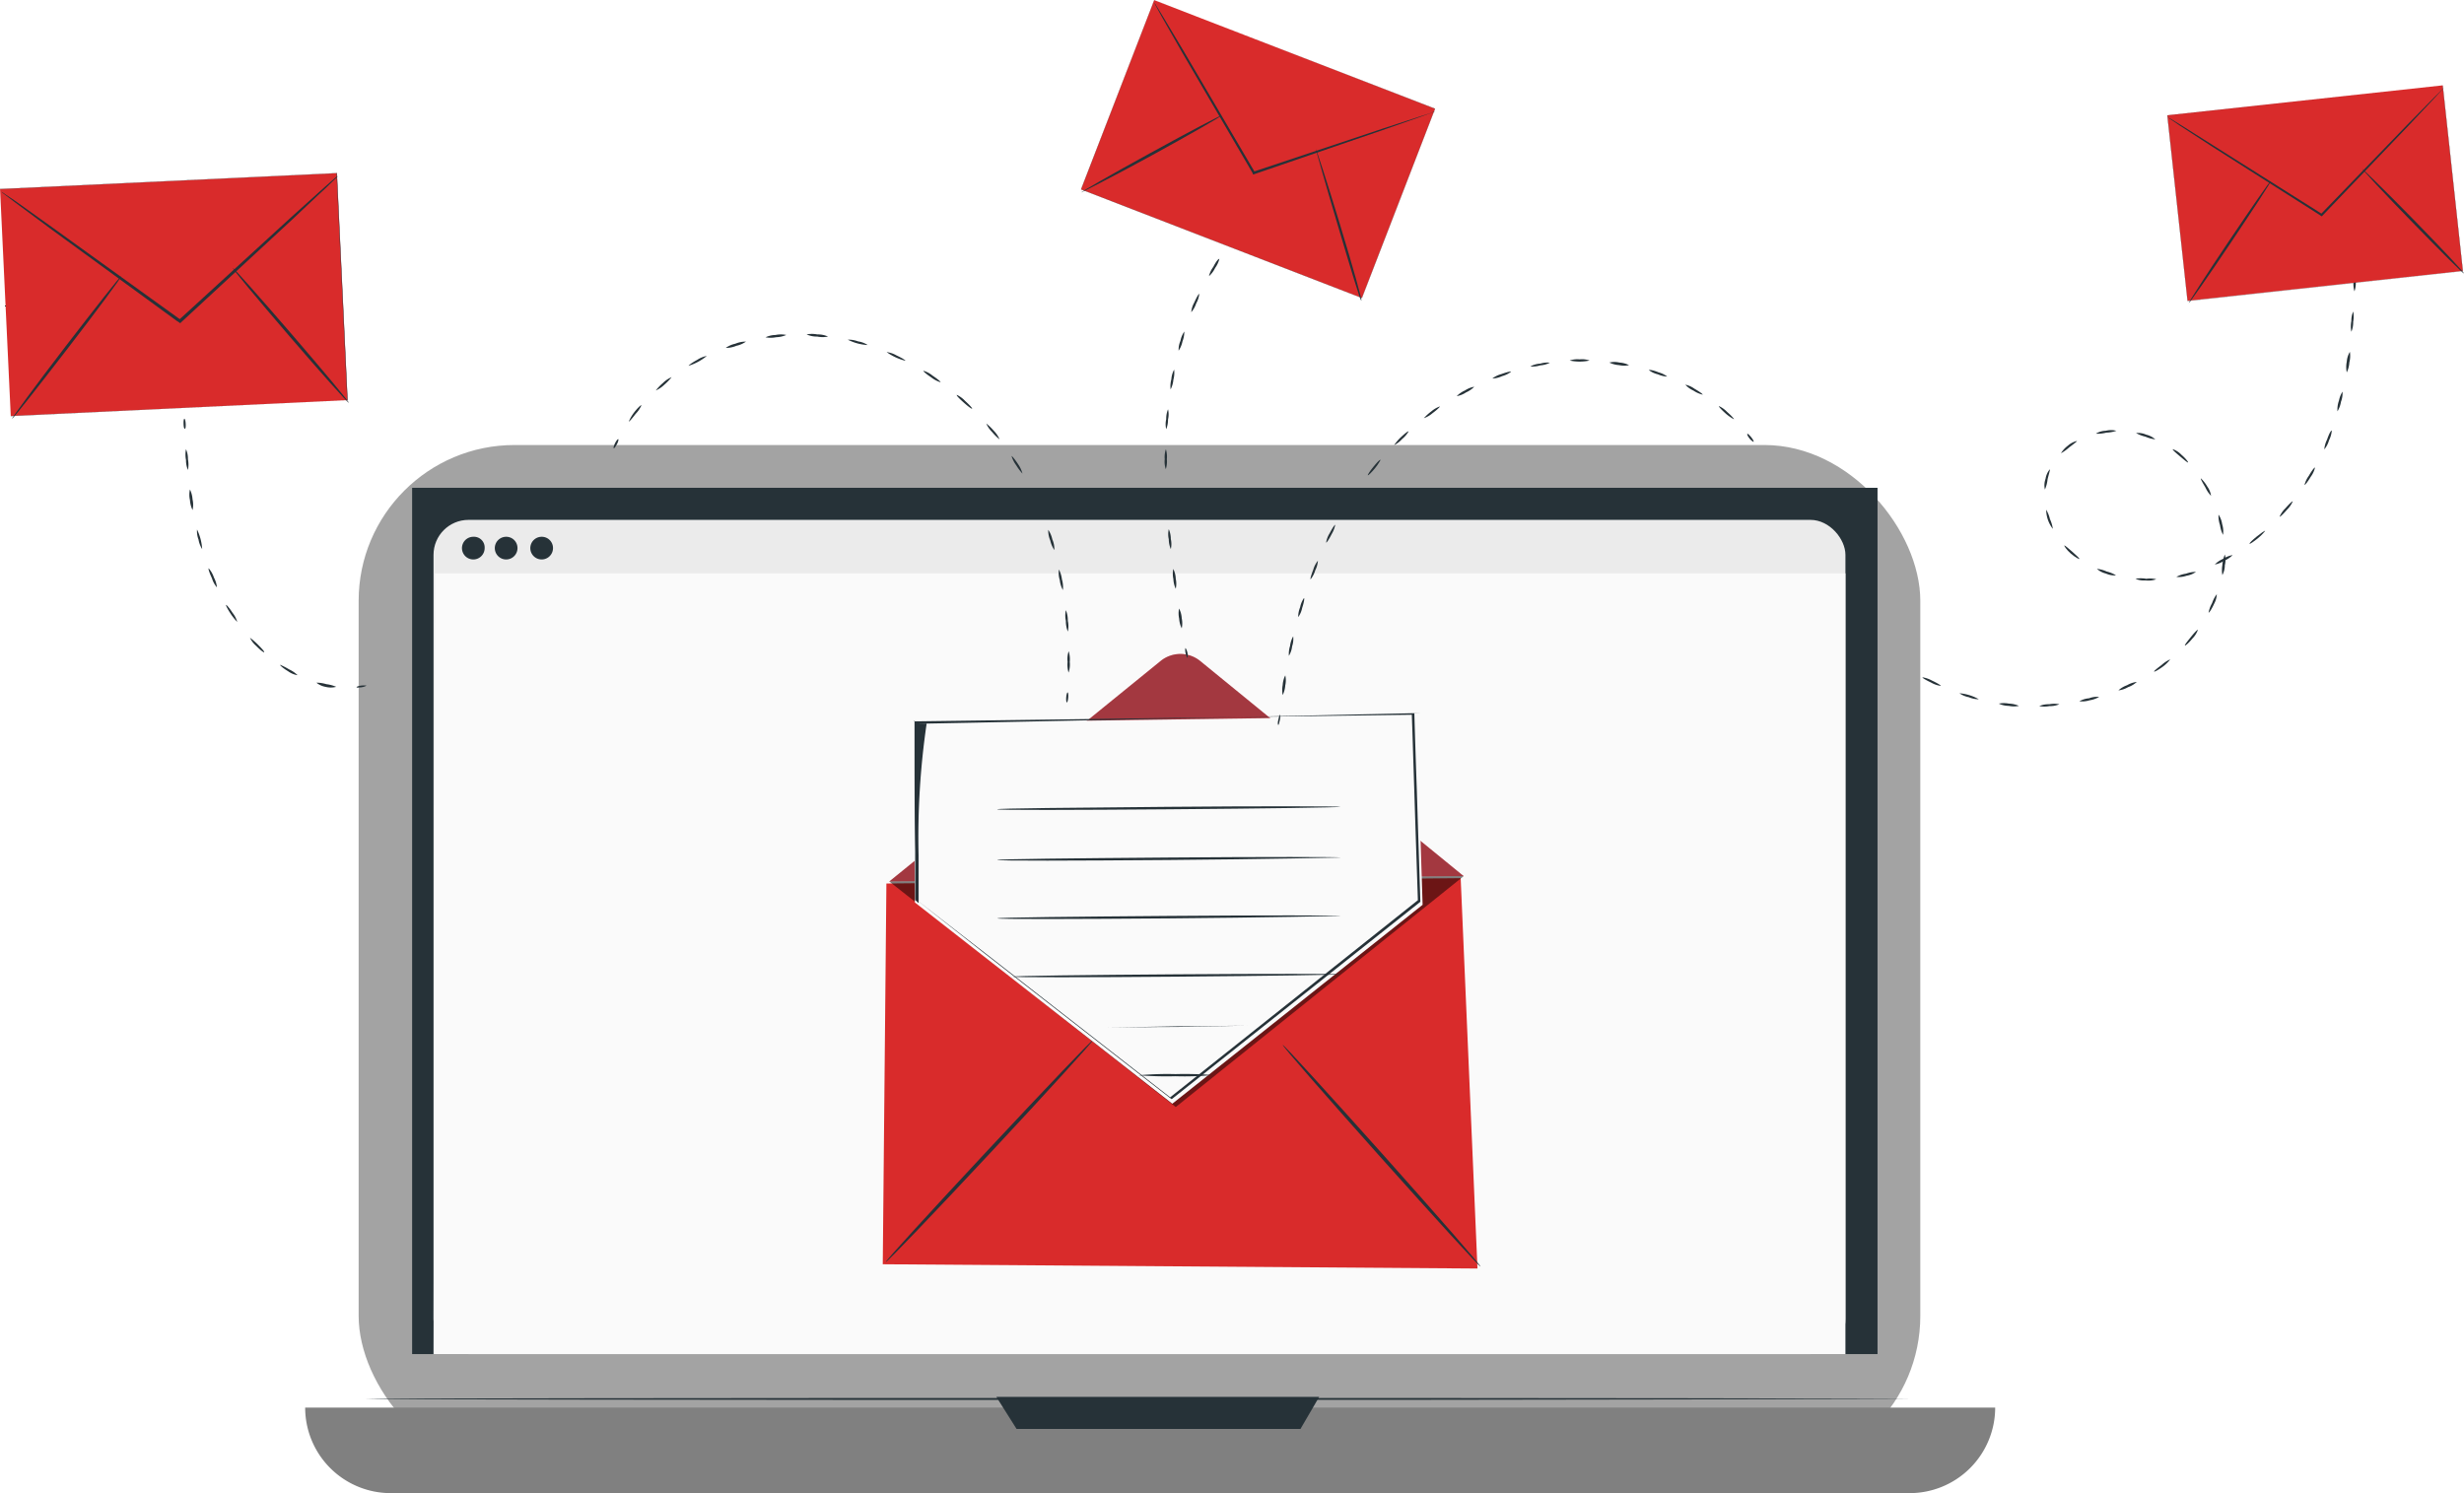 <svg xmlns="http://www.w3.org/2000/svg" viewBox="0 0 230.36 139.61"><defs><style>.cls-1{fill:#a3a3a3;}.cls-2{fill:gray;}.cls-3{fill:#263238;}.cls-4{fill:#ebebeb;}.cls-5{fill:#fafafa;}.cls-6{fill:#d92b2b;}.cls-7{fill:#e8505b;}.cls-8{opacity:0.3;}.cls-9{opacity:0.5;}</style></defs><g id="Layer_2" data-name="Layer 2"><g id="Layer_1-2" data-name="Layer 1"><rect class="cls-1" x="33.53" y="41.61" width="146" height="96" rx="14.57"/><path class="cls-2" d="M28.53,131.61h158a0,0,0,0,1,0,0v0a8,8,0,0,1-8,8h-142a8,8,0,0,1-8-8v0A0,0,0,0,1,28.53,131.61Z"/><rect class="cls-3" x="38.53" y="45.61" width="137" height="81"/><polygon class="cls-3" points="93.15 130.61 95.04 133.61 121.58 133.61 123.33 130.61 93.15 130.61"/><rect class="cls-4" x="40.53" y="48.61" width="132" height="78" rx="3.27"/><polygon class="cls-5" points="172.53 126.61 40.53 126.61 40.67 53.61 172.53 53.61 172.53 126.61"/><path class="cls-3" d="M51.7,51.25a1.06,1.06,0,1,1-1.06-1.06A1.05,1.05,0,0,1,51.7,51.25Z"/><path class="cls-3" d="M45.31,51.25a1.06,1.06,0,1,1-1.05-1.06A1,1,0,0,1,45.31,51.25Z"/><path class="cls-3" d="M48.38,51.25a1.06,1.06,0,1,1-1.06-1.06A1.05,1.05,0,0,1,48.38,51.25Z"/><path class="cls-3" d="M178.48,130.8s-32.32.1-72.17.1-72.17-.05-72.17-.1,32.3-.09,72.17-.09S178.48,130.75,178.48,130.8Z"/><polygon class="cls-6" points="82.87 82.61 136.56 82.11 138.13 118.61 82.53 118.21 82.87 82.61"/><path class="cls-7" d="M83.14,82.42,108.51,61.8a2.93,2.93,0,0,1,3.69,0l24.64,20.12"/><g class="cls-8"><path d="M83.14,82.42,108.51,61.8a2.93,2.93,0,0,1,3.69,0l24.64,20.12"/></g><path class="cls-3" d="M82.81,118c-.07-.06,4.22-4.76,9.58-10.5s9.75-10.34,9.82-10.28S98,102,92.63,107.75,82.87,118.09,82.81,118Z"/><path class="cls-3" d="M138.41,118.42c-.07.06-4.26-4.53-9.37-10.25s-9.19-10.41-9.12-10.47,4.26,4.53,9.37,10.25S138.48,118.36,138.41,118.42Z"/><g class="cls-9"><polyline points="136.84 81.92 109.92 103.51 83.14 82.42"/></g><polygon class="cls-5" points="85.53 84.38 85.42 67.61 132.44 66.95 133 84.6 109.6 103.2 85.53 84.38"/><path class="cls-3" d="M85.53,84l.44.34,1.27,1,4.83,3.75,17.38,13.55h-.1l23.21-18.47,0,.07c-.11-3.34-.23-6.84-.34-10.4-.08-2.4-.15-4.78-.23-7.1l.1.09-46.65.62.06-.07c0,5.23,0,9.39.06,12.24v4.53l.32.29s0-.1,0-.29l0-.84c0-.75,0-1.86,0-3.29a73.2,73.2,0,0,1,.75-12.35v0h-.8c11.36-.2,47-1,47-1h-.6v.09q.1,3.49.23,7.1c.11,3.56.22,7.07.33,10.41v.05l0,0-23.23,18.44,0,0-.05,0L92,89.11,87.2,85.33l-1.25-1Z"/><path class="cls-3" d="M125.34,75.44c0,.06-7.19.16-16.06.23s-16.06.09-16.06,0,7.18-.15,16.06-.23S125.34,75.39,125.34,75.44Z"/><path class="cls-3" d="M125.35,80.18s-7.19.16-16.06.23-16.06.09-16.06,0,7.18-.16,16.06-.23S125.35,80.12,125.35,80.18Z"/><path class="cls-3" d="M125.36,85.64s-7.19.16-16.06.23-16.06.09-16.06,0,7.19-.16,16.06-.23S125.36,85.58,125.36,85.64Z"/><path class="cls-3" d="M125.37,91.1c0,.05-6.86.15-15.32.22s-15.33.08-15.33,0,6.86-.16,15.33-.22S125.37,91.05,125.37,91.1Z"/><path class="cls-3" d="M119.36,95.9l-.18,0-.54,0-2,0-6.55.12c-2.56,0-4.88.06-6.56.06h-2l-.54,0c-.12,0-.19,0-.19,0l.19,0,.54,0,2,0,6.55-.12c2.56,0,4.88-.06,6.56-.06h2l.54,0Z"/><path class="cls-3" d="M113.32,100.52a26.83,26.83,0,0,1-3.42.11,32.73,32.73,0,0,1-3.43-.09,29.5,29.5,0,0,1,3.43-.11A32.45,32.45,0,0,1,113.32,100.52Z"/><path class="cls-3" d="M119.66,66.83s.07.22,0,.48-.09.47-.15.47-.07-.22,0-.48S119.6,66.83,119.66,66.83Z"/><path class="cls-3" d="M120.16,63.15a2.06,2.06,0,0,1,0,.93,2.48,2.48,0,0,1-.24.91,2.53,2.53,0,0,1,0-.94A2.32,2.32,0,0,1,120.16,63.15Z"/><path class="cls-3" d="M120.9,59.5a2.12,2.12,0,0,1-.1.93,2.17,2.17,0,0,1-.3.89,2.43,2.43,0,0,1,.11-.93A2.36,2.36,0,0,1,120.9,59.5Z"/><path class="cls-3" d="M121.91,55.92c.06,0,0,.42-.17.92a2.17,2.17,0,0,1-.37.86,2.35,2.35,0,0,1,.18-.92A2.23,2.23,0,0,1,121.91,55.92Z"/><path class="cls-3" d="M123.21,52.43a2.27,2.27,0,0,1-.25.9,2.32,2.32,0,0,1-.43.83c-.06,0,.06-.42.25-.9A2.32,2.32,0,0,1,123.21,52.43Z"/><path class="cls-3" d="M124.83,49.08a2.68,2.68,0,0,1-.34.87c-.23.46-.46.81-.51.78a2.29,2.29,0,0,1,.33-.87C124.55,49.4,124.78,49.05,124.83,49.08Z"/><path class="cls-3" d="M126.77,45.9s-.15.41-.43.83a2.62,2.62,0,0,1-.58.74,2.28,2.28,0,0,1,.41-.85C126.46,46.2,126.73,45.87,126.77,45.9Z"/><path class="cls-3" d="M129.07,43s-.2.39-.52.78-.63.69-.67.66.19-.39.51-.78S129,42.94,129.07,43Z"/><path class="cls-3" d="M131.69,40.34a2.6,2.6,0,0,1-.61.71,2.49,2.49,0,0,1-.74.57s.23-.36.61-.72S131.65,40.29,131.69,40.34Z"/><path class="cls-3" d="M134.62,38c0,.05-.28.33-.69.63a2.51,2.51,0,0,1-.81.47s.27-.32.69-.63A2.51,2.51,0,0,1,134.62,38Z"/><path class="cls-3" d="M137.83,36.16a2.43,2.43,0,0,1-.77.53,2.23,2.23,0,0,1-.87.35,2.46,2.46,0,0,1,.77-.53A2.28,2.28,0,0,1,137.83,36.16Z"/><path class="cls-3" d="M141.27,34.76a2.4,2.4,0,0,1-.84.41,2.35,2.35,0,0,1-.91.22,2.4,2.4,0,0,1,.84-.41C140.85,34.8,141.26,34.7,141.27,34.76Z"/><path class="cls-3" d="M144.9,33.91a2.18,2.18,0,0,1-.9.25,2.31,2.31,0,0,1-.93.1A2.28,2.28,0,0,1,144,34,2.32,2.32,0,0,1,144.9,33.91Z"/><path class="cls-3" d="M148.61,33.71a4.38,4.38,0,0,1-1.86,0,2.19,2.19,0,0,1,.93-.11A2.08,2.08,0,0,1,148.61,33.71Z"/><path class="cls-3" d="M152.3,34.14a2.17,2.17,0,0,1-.93,0,2.48,2.48,0,0,1-.91-.24,2,2,0,0,1,.94,0A2.32,2.32,0,0,1,152.3,34.14Z"/><path class="cls-3" d="M155.87,35.21A2.41,2.41,0,0,1,155,35a2.19,2.19,0,0,1-.84-.39c0-.06.42,0,.91.21A2.28,2.28,0,0,1,155.87,35.21Z"/><path class="cls-3" d="M159.18,36.9a2.62,2.62,0,0,1-.86-.38,2.33,2.33,0,0,1-.76-.55,2.19,2.19,0,0,1,.86.38C158.87,36.61,159.21,36.85,159.18,36.9Z"/><path class="cls-3" d="M162.1,39.2s-.39-.2-.77-.54-.67-.65-.63-.69a2.4,2.4,0,0,1,.76.54C161.85,38.85,162.13,39.16,162.1,39.2Z"/><path class="cls-3" d="M163.93,41.32s-.2-.11-.36-.31-.26-.4-.21-.44.2.11.36.31S164,41.29,163.93,41.32Z"/><path class="cls-3" d="M181.44,64.13a2.41,2.41,0,0,1-.9-.31c-.47-.22-.84-.44-.81-.49a2.64,2.64,0,0,1,.9.31C181.1,63.86,181.47,64.08,181.44,64.13Z"/><path class="cls-3" d="M185,65.38a2.34,2.34,0,0,1-.93-.19,2.25,2.25,0,0,1-.88-.37,4.41,4.41,0,0,1,1.81.56Z"/><path class="cls-3" d="M188.75,66a2.3,2.3,0,0,1-.95,0,2.2,2.2,0,0,1-.93-.21,2.45,2.45,0,0,1,.95,0A2.49,2.49,0,0,1,188.75,66Z"/><path class="cls-3" d="M192.53,65.85a2.18,2.18,0,0,1-.93.17,2.49,2.49,0,0,1-.95,0,2.18,2.18,0,0,1,.93-.17A2.51,2.51,0,0,1,192.53,65.85Z"/><path class="cls-3" d="M196.25,65.16a2.5,2.5,0,0,1-.9.32,2.3,2.3,0,0,1-.95.09,2.24,2.24,0,0,1,.91-.28A2.11,2.11,0,0,1,196.25,65.16Z"/><path class="cls-3" d="M199.77,63.76a2.33,2.33,0,0,1-.82.49,2.28,2.28,0,0,1-.9.3,2.41,2.41,0,0,1,.81-.48A2.37,2.37,0,0,1,199.77,63.76Z"/><path class="cls-3" d="M202.9,61.65s-.26.36-.68.67-.8.52-.83.47.3-.31.71-.62A2.85,2.85,0,0,1,202.9,61.65Z"/><path class="cls-3" d="M205.48,58.89a2.16,2.16,0,0,1-.51.81c-.33.41-.66.69-.7.65s.22-.37.55-.78S205.43,58.86,205.48,58.89Z"/><path class="cls-3" d="M207.25,55.56a2.08,2.08,0,0,1-.26.91c-.22.49-.46.84-.51.81a3,3,0,0,1,.33-.89A2.81,2.81,0,0,1,207.25,55.56Z"/><path class="cls-3" d="M208,51.85a2,2,0,0,1,0,1,1.93,1.93,0,0,1-.23.92,2.81,2.81,0,0,1,0-.94A3.1,3.1,0,0,1,208,51.85Z"/><path class="cls-3" d="M207.41,48.12a2.07,2.07,0,0,1,.34.89,2.24,2.24,0,0,1,.08,1,2.88,2.88,0,0,1-.28-.91A2.65,2.65,0,0,1,207.41,48.12Z"/><path class="cls-3" d="M205.76,44.73s.33.29.59.75a1.92,1.92,0,0,1,.36.88,2.92,2.92,0,0,1-.53-.79C205.92,45.13,205.71,44.76,205.76,44.73Z"/><path class="cls-3" d="M203.13,42a2,2,0,0,1,.81.52c.4.34.66.69.62.72s-.36-.24-.75-.57S203.1,42.07,203.13,42Z"/><path class="cls-3" d="M199.7,40.49a1.83,1.83,0,0,1,.94.15,2,2,0,0,1,.86.44,3.15,3.15,0,0,1-.92-.25A3.22,3.22,0,0,1,199.7,40.49Z"/><path class="cls-3" d="M195.94,40.55a1.83,1.83,0,0,1,.92-.27,2,2,0,0,1,1,0,3.08,3.08,0,0,1-.93.17A3.3,3.3,0,0,1,195.94,40.55Z"/><path class="cls-3" d="M192.68,42.38s.22-.39.65-.71a1.91,1.91,0,0,1,.85-.44c0,.05-.32.29-.73.6A4.1,4.1,0,0,1,192.68,42.38Z"/><path class="cls-3" d="M191.18,45.77a1.74,1.74,0,0,1,.06-1,1.8,1.8,0,0,1,.39-.88c.06,0-.08.42-.2.92A3.24,3.24,0,0,1,191.18,45.77Z"/><path class="cls-3" d="M191.92,49.45a2.94,2.94,0,0,1-.62-1.79,3.06,3.06,0,0,1,.35.88A3.18,3.18,0,0,1,191.92,49.45Z"/><path class="cls-3" d="M194.4,52.26c0,.05-.41-.16-.81-.51S192.94,51,193,51s.35.25.74.59S194.43,52.22,194.4,52.26Z"/><path class="cls-3" d="M197.83,53.8a2,2,0,0,1-.94-.17,2,2,0,0,1-.85-.44,2.81,2.81,0,0,1,.92.25A2.94,2.94,0,0,1,197.83,53.8Z"/><path class="cls-3" d="M201.59,54.16a2.14,2.14,0,0,1-1,.11,2,2,0,0,1-.94-.15,2.62,2.62,0,0,1,1,0A2.56,2.56,0,0,1,201.59,54.16Z"/><path class="cls-3" d="M205.3,53.47a2,2,0,0,1-.88.36,2.13,2.13,0,0,1-.95.11,2.58,2.58,0,0,1,.9-.3A2.78,2.78,0,0,1,205.3,53.47Z"/><path class="cls-3" d="M208.73,51.9a2.41,2.41,0,0,1-.79.53,2.36,2.36,0,0,1-.88.35,2.52,2.52,0,0,1,.79-.53A2.36,2.36,0,0,1,208.73,51.9Z"/><path class="cls-3" d="M211.77,49.64s-.26.35-.67.68-.76.57-.79.52.26-.34.67-.67S211.73,49.6,211.77,49.64Z"/><path class="cls-3" d="M214.35,46.88a2.47,2.47,0,0,1-.54.78c-.34.4-.65.69-.69.65a2.47,2.47,0,0,1,.54-.78C214,47.14,214.31,46.84,214.35,46.88Z"/><path class="cls-3" d="M216.43,43.72a2.31,2.31,0,0,1-.4.86c-.27.45-.53.79-.58.76a2.49,2.49,0,0,1,.41-.86C216.13,44,216.38,43.69,216.43,43.72Z"/><path class="cls-3" d="M218,40.26a2.47,2.47,0,0,1-.26.91,2.35,2.35,0,0,1-.44.85,2.49,2.49,0,0,1,.26-.92C217.72,40.62,217.91,40.24,218,40.26Z"/><path class="cls-3" d="M219,36.62a2.19,2.19,0,0,1-.14.94,2.49,2.49,0,0,1-.33.9,2.45,2.45,0,0,1,.14-1A2.49,2.49,0,0,1,219,36.62Z"/><path class="cls-3" d="M219.69,32.9a2.46,2.46,0,0,1-.05,1,2.42,2.42,0,0,1-.24.92,2.48,2.48,0,0,1,0-1A2.06,2.06,0,0,1,219.69,32.9Z"/><path class="cls-3" d="M220,29.13a2.51,2.51,0,0,1,0,.95,2.31,2.31,0,0,1-.17.94,2.6,2.6,0,0,1,0-1A2.18,2.18,0,0,1,220,29.13Z"/><path class="cls-3" d="M220.16,25.34a2.48,2.48,0,0,1,.08.95,2.43,2.43,0,0,1-.12.95,2.27,2.27,0,0,1-.08-.95A2.27,2.27,0,0,1,220.16,25.34Z"/><path class="cls-3" d="M220.13,21.56a2.52,2.52,0,0,1,.11.94,2.44,2.44,0,0,1-.08.95,2.2,2.2,0,0,1-.12-.94A2.33,2.33,0,0,1,220.13,21.56Z"/><path class="cls-3" d="M220.07,19.23c.06,0,.1.09.11.21s0,.22-.1.22-.1-.09-.1-.21S220,19.23,220.07,19.23Z"/><rect class="cls-6" x="203.5" y="9.34" width="25.89" height="17.45" transform="translate(-0.69 23.47) rotate(-6.2)"/><path class="cls-3" d="M204.51,28.15h0l-1.89-17.36h0L228.38,8h0l1.88,17.35h0ZM202.64,10.8l1.88,17.33,25.72-2.79L228.36,8Z"/><path class="cls-3" d="M228.47,8.2a1.33,1.33,0,0,1-.21.25l-.65.71-2.42,2.57-8.06,8.43-.07.07-.08-.05-.19-.13-10-6.36-3-1.95-.81-.55c-.18-.12-.28-.19-.27-.2l.3.16.83.51,3,1.89,10,6.3.2.13L217,20l8.11-8.39,2.47-2.51c.29-.28.51-.51.68-.68Z"/><path class="cls-3" d="M204.62,28.34c-.05,0,1.62-2.62,3.75-5.78s3.88-5.69,3.94-5.65-1.63,2.62-3.75,5.78S204.67,28.38,204.62,28.34Z"/><path class="cls-3" d="M220.84,15.76s2.21,2.11,4.84,4.81,4.72,4.93,4.68,5-2.22-2.11-4.85-4.81S220.79,15.81,220.84,15.76Z"/><path class="cls-3" d="M110.84,60.59s.13.2.18.46,0,.47,0,.48-.13-.19-.18-.45S110.79,60.6,110.84,60.59Z"/><path class="cls-3" d="M110.23,56.9a2.13,2.13,0,0,1,.25.91,2.21,2.21,0,0,1,0,.94,2.41,2.41,0,0,1-.24-.91A2.32,2.32,0,0,1,110.23,56.9Z"/><path class="cls-3" d="M109.69,53.2a2.12,2.12,0,0,1,.23.91,2.2,2.2,0,0,1,0,.94,2.4,2.4,0,0,1-.22-.91A2.29,2.29,0,0,1,109.69,53.2Z"/><path class="cls-3" d="M109.27,49.48a2.3,2.3,0,0,1,.19.92,2.09,2.09,0,0,1,0,.94,2.36,2.36,0,0,1-.19-.92A2.06,2.06,0,0,1,109.27,49.48Z"/><path class="cls-3" d="M109,45.74a2.49,2.49,0,0,1,.15.93,2.12,2.12,0,0,1,0,.94,2.38,2.38,0,0,1-.15-.93A2.17,2.17,0,0,1,109,45.74Z"/><path class="cls-3" d="M109,42a2.52,2.52,0,0,1,.09.94,2.37,2.37,0,0,1-.1.93,2.2,2.2,0,0,1-.1-.94A2.27,2.27,0,0,1,109,42Z"/><path class="cls-3" d="M109.2,38.27a2.05,2.05,0,0,1,0,.94,2.42,2.42,0,0,1-.17.92,2.05,2.05,0,0,1,0-.94A2.3,2.3,0,0,1,109.2,38.27Z"/><path class="cls-3" d="M109.77,34.56a2.44,2.44,0,0,1-.07.94,2.42,2.42,0,0,1-.26.91,2.44,2.44,0,0,1,.07-.94A2.22,2.22,0,0,1,109.77,34.56Z"/><path class="cls-3" d="M110.72,31a2.47,2.47,0,0,1-.17.92,2.43,2.43,0,0,1-.36.87,2.07,2.07,0,0,1,.17-.92A2.33,2.33,0,0,1,110.72,31Z"/><path class="cls-3" d="M112.12,27.48a2.29,2.29,0,0,1-.29.89,2.3,2.3,0,0,1-.46.82,2.23,2.23,0,0,1,.28-.9C111.86,27.82,112.07,27.45,112.12,27.48Z"/><path class="cls-3" d="M114,24.21a2.58,2.58,0,0,1-.4.85,2.41,2.41,0,0,1-.57.76,2.24,2.24,0,0,1,.4-.86C113.65,24.52,113.9,24.18,114,24.21Z"/><path class="cls-3" d="M116.19,21.22a2.45,2.45,0,0,1-.51.79c-.32.4-.62.7-.66.67s.18-.39.51-.79S116.15,21.18,116.19,21.22Z"/><path class="cls-3" d="M118.85,18.59s-.24.36-.62.7-.72.6-.76.56.24-.35.62-.7A2.48,2.48,0,0,1,118.85,18.59Z"/><path class="cls-3" d="M121.91,16.44s-.3.31-.74.58-.81.47-.84.42.3-.3.74-.58S121.88,16.39,121.91,16.44Z"/><path class="cls-3" d="M125.32,14.9a2.36,2.36,0,0,1-.84.44,2.36,2.36,0,0,1-.9.24c0-.05.35-.24.83-.43A2.34,2.34,0,0,1,125.32,14.9Z"/><path class="cls-3" d="M128.05,14.23s-.19.14-.44.18-.47.05-.49,0,.19-.14.45-.19S128,14.18,128.05,14.23Z"/><rect class="cls-6" x="108.13" y="-0.14" width="18.97" height="28.15" transform="translate(62.2 118.61) rotate(-68.86)"/><path class="cls-3" d="M127.33,27.87h0L101.06,17.71h0L107.91,0h0l26.26,10.16h0ZM101.08,17.7l26.24,10.15,6.83-17.68L107.92,0Z"/><path class="cls-3" d="M134.17,10.41a1.51,1.51,0,0,1-.34.14l-1,.36-3.61,1.27-12,4.12-.1,0,0-.09L117,16,110.52,4.9l-1.93-3.38-.51-.93a3.33,3.33,0,0,1-.17-.33,1.54,1.54,0,0,1,.21.3l.56.91,2,3.34,6.51,11.08.13.22-.15-.05,12-4,3.64-1.19,1-.32A1.48,1.48,0,0,1,134.17,10.41Z"/><path class="cls-3" d="M101.07,18c0-.06,2.88-1.72,6.51-3.71s6.59-3.55,6.62-3.49-2.87,1.73-6.5,3.72S101.11,18,101.07,18Z"/><path class="cls-3" d="M123,13.91c.06,0,1.08,3.14,2.27,7.06s2.1,7.12,2,7.14S126.24,25,125.05,21,123,13.93,123,13.91Z"/><path class="cls-3" d="M99.81,64.74c.06,0,.08.22.06.48s-.08.47-.13.46-.08-.22-.06-.48S99.76,64.74,99.81,64.74Z"/><path class="cls-3" d="M99.91,60.89a2.51,2.51,0,0,1,.1,1,2.31,2.31,0,0,1-.11,1,2.63,2.63,0,0,1-.09-1A2.3,2.3,0,0,1,99.91,60.89Z"/><path class="cls-3" d="M99.65,57.05a2.54,2.54,0,0,1,.18,1,2.24,2.24,0,0,1,0,1,2.6,2.6,0,0,1-.18-1A2.25,2.25,0,0,1,99.65,57.05Z"/><path class="cls-3" d="M99,53.25a2.67,2.67,0,0,1,.28.92,2.63,2.63,0,0,1,.09,1,2.44,2.44,0,0,1-.29-.93A2.24,2.24,0,0,1,99,53.25Z"/><path class="cls-3" d="M98,49.54a2.45,2.45,0,0,1,.38.89,2.24,2.24,0,0,1,.19,1,2.56,2.56,0,0,1-.38-.89A2.41,2.41,0,0,1,98,49.54Z"/><path class="cls-3" d="M96.49,46a2.86,2.86,0,0,1,.48.84,2.5,2.5,0,0,1,.31.92,2.42,2.42,0,0,1-.49-.84A2.27,2.27,0,0,1,96.49,46Z"/><path class="cls-3" d="M94.57,42.64c.05,0,.32.31.61.76a2.77,2.77,0,0,1,.41.88s-.31-.32-.58-.77A2.8,2.8,0,0,1,94.57,42.64Z"/><path class="cls-3" d="M92.21,39.6s.35.27.7.68a2.55,2.55,0,0,1,.54.8s-.36-.27-.69-.68A2.46,2.46,0,0,1,92.21,39.6Z"/><path class="cls-3" d="M89.45,36.92a2.49,2.49,0,0,1,.78.57c.4.36.69.68.65.72s-.39-.22-.78-.57S89.41,37,89.45,36.92Z"/><path class="cls-3" d="M86.33,34.67a2.29,2.29,0,0,1,.85.45c.45.3.78.57.75.62a2.61,2.61,0,0,1-.86-.45C86.63,35,86.3,34.72,86.33,34.67Z"/><path class="cls-3" d="M82.89,32.92a2.44,2.44,0,0,1,.92.31c.49.23.86.45.83.5a5.11,5.11,0,0,1-1.75-.81Z"/><path class="cls-3" d="M79.22,31.76a2.54,2.54,0,0,1,1,.16,2.23,2.23,0,0,1,.9.34,4.61,4.61,0,0,1-1.86-.5Z"/><path class="cls-3" d="M75.41,31.27a2.57,2.57,0,0,1,1,0,2.25,2.25,0,0,1,1,.2,2.54,2.54,0,0,1-1,0A2.33,2.33,0,0,1,75.41,31.27Z"/><path class="cls-3" d="M71.57,31.54a2.31,2.31,0,0,1,.94-.22,2.52,2.52,0,0,1,1,0,2.54,2.54,0,0,1-.94.21A2.67,2.67,0,0,1,71.57,31.54Z"/><path class="cls-3" d="M67.85,32.53a2.37,2.37,0,0,1,.89-.39,2.54,2.54,0,0,1,1-.2,2.39,2.39,0,0,1-.89.39A2.54,2.54,0,0,1,67.85,32.53Z"/><path class="cls-3" d="M64.38,34.2c0-.05.33-.3.8-.55a2.43,2.43,0,0,1,.9-.37,5,5,0,0,1-1.7.92Z"/><path class="cls-3" d="M61.31,36.51s.26-.35.67-.7a2.42,2.42,0,0,1,.81-.54s-.28.36-.68.7A2.78,2.78,0,0,1,61.31,36.51Z"/><path class="cls-3" d="M58.79,39.41s.16-.41.49-.84.65-.72.69-.68a2.64,2.64,0,0,1-.54.8C59.11,39.11,58.83,39.44,58.79,39.41Z"/><path class="cls-3" d="M57.38,41.91c-.05,0,0-.23.12-.47s.25-.4.3-.38,0,.24-.12.47S57.43,41.94,57.38,41.91Z"/><path class="cls-3" d="M33.33,64.26c0-.06.2-.13.45-.16s.48,0,.49,0-.2.13-.46.16S33.33,64.31,33.33,64.26Z"/><path class="cls-3" d="M29.58,63.83a3.29,3.29,0,0,1,.93.14,3.24,3.24,0,0,1,.92.25,2,2,0,0,1-1,0A1.87,1.87,0,0,1,29.58,63.83Z"/><path class="cls-3" d="M26.19,62.16s.4.16.84.43a2.82,2.82,0,0,1,.79.54,2,2,0,0,1-.89-.37C26.48,62.49,26.15,62.2,26.19,62.16Z"/><path class="cls-3" d="M23.37,59.63s.35.25.72.62.65.68.61.73-.38-.21-.75-.59A2.25,2.25,0,0,1,23.37,59.63Z"/><path class="cls-3" d="M21.14,56.56c.05,0,.32.3.6.74a2.38,2.38,0,0,1,.44.85s-.31-.3-.6-.74S21.09,56.59,21.14,56.56Z"/><path class="cls-3" d="M19.51,53.14A2.47,2.47,0,0,1,20,54a2.44,2.44,0,0,1,.28.92,2.28,2.28,0,0,1-.46-.84C19.58,53.57,19.45,53.16,19.51,53.14Z"/><path class="cls-3" d="M18.42,49.51a4.84,4.84,0,0,1,.48,1.83,2.41,2.41,0,0,1-.34-.89A2.22,2.22,0,0,1,18.42,49.51Z"/><path class="cls-3" d="M17.76,45.77a2.5,2.5,0,0,1,.24.92,2.2,2.2,0,0,1,0,1,2.51,2.51,0,0,1-.24-.93A2.16,2.16,0,0,1,17.76,45.77Z"/><path class="cls-3" d="M17.39,42a2.22,2.22,0,0,1,.18.94,2.51,2.51,0,0,1,0,1,2.28,2.28,0,0,1-.18-.93A2.58,2.58,0,0,1,17.39,42Z"/><path class="cls-3" d="M17.24,39.15c.05,0,.11.21.12.47s0,.47-.08.47-.11-.2-.12-.46S17.18,39.15,17.24,39.15Z"/><rect class="cls-6" x="0.49" y="16.92" width="31.52" height="21.24" transform="translate(-1.28 0.8) rotate(-2.7)"/><path class="cls-3" d="M1,38.91H1L0,17.67H0L31.5,16.18h0l1,21.23h0ZM0,17.69l1,21.2,31.46-1.48-1-21.21Z"/><path class="cls-3" d="M31.61,16.44a2.7,2.7,0,0,1-.28.3c-.22.2-.49.47-.84.81-.77.71-1.83,1.71-3.13,2.94L16.93,30.14l-.08.08-.1-.07L16.52,30,4.89,21.51l-3.5-2.6-.95-.72a2.77,2.77,0,0,1-.32-.26,1.86,1.86,0,0,1,.35.22l1,.67L5,21.34l11.68,8.41.23.16-.18,0,10.48-9.59,3.19-2.87.88-.77A2.21,2.21,0,0,1,31.61,16.44Z"/><path class="cls-3" d="M1.12,39.15c-.06,0,2.17-3.07,5-6.75s5.15-6.62,5.21-6.57-2.16,3.07-5,6.75S1.19,39.2,1.12,39.15Z"/><path class="cls-3" d="M21.77,25.07c.06-.05,2.53,2.73,5.52,6.2s5.38,6.34,5.32,6.39-2.54-2.72-5.53-6.2S21.71,25.12,21.77,25.07Z"/></g></g></svg>